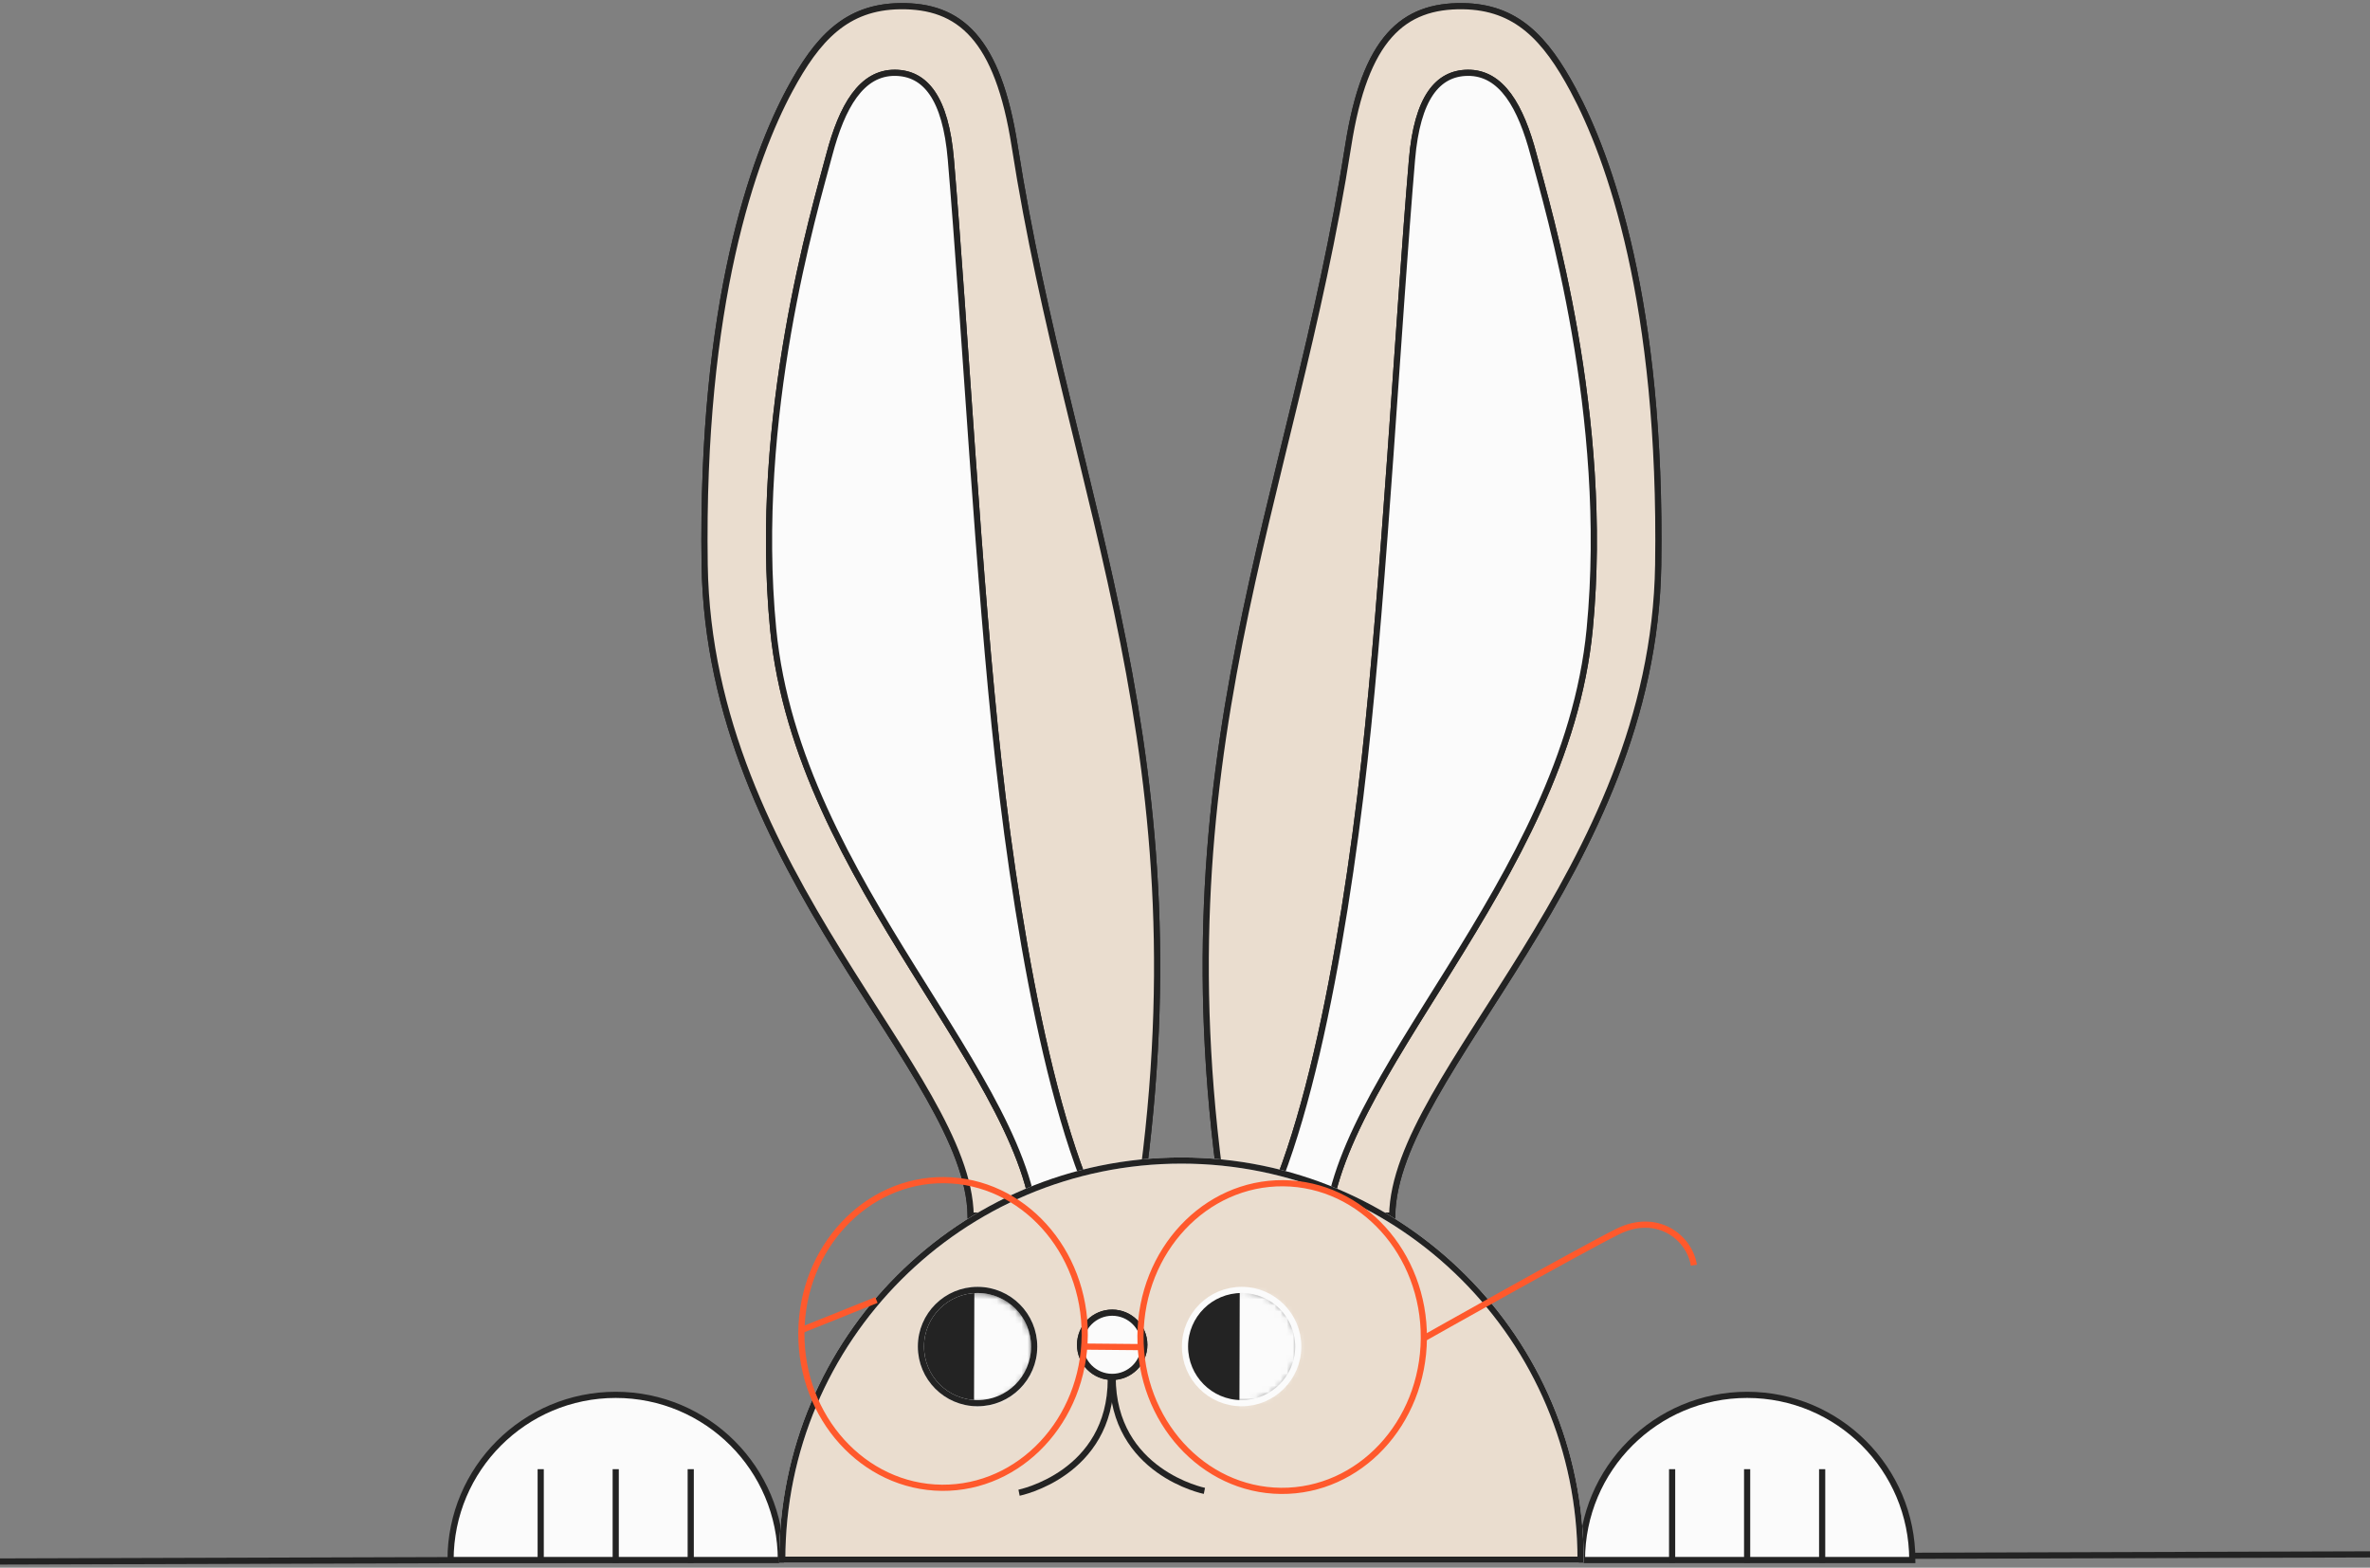 <svg width="384" height="254" viewBox="0 0 384 254" fill="none" xmlns="http://www.w3.org/2000/svg" shape-rendering="geometricPrecision">
<rect x="0" y="0" width="384" height="254" fill="#808080" stroke="none"/>
<line y1="-0.5" x2="384.001" y2="-0.5" transform="matrix(1 -0.003 0 1 0 253.5)" stroke="#232323"/>
<path fill-rule="evenodd" clip-rule="evenodd" d="M184.326 196.565L157.271 196.965C156.929 173.843 114.908 141.363 114.173 91.502C113.547 49.054 122.136 25.409 127.942 14.583C132.436 6.207 137.143 1.13 145.791 1.003C155.485 0.86 161.679 6.18 164.407 23.678C173.453 81.697 195.677 122.55 184.326 196.565Z" fill="#EADDCF"/>
<path d="M184.326 196.565L157.271 196.965C156.929 173.843 114.908 141.363 114.173 91.502C113.547 49.054 122.136 25.409 127.942 14.583C132.436 6.207 137.143 1.13 145.791 1.003C155.485 0.86 161.679 6.18 164.407 23.678C173.453 81.697 195.677 122.55 184.326 196.565" stroke="#232323"/>
<path fill-rule="evenodd" clip-rule="evenodd" d="M184.326 196.565L157.271 196.965C156.929 173.843 114.908 141.363 114.173 91.502C113.547 49.054 122.136 25.409 127.942 14.583C132.436 6.207 137.143 1.13 145.791 1.003C155.485 0.86 161.679 6.18 164.407 23.678C173.453 81.697 195.677 122.55 184.326 196.565Z" fill="#EADDCF" stroke="#232323"/>
<path fill-rule="evenodd" clip-rule="evenodd" d="M167.914 200.426C167.535 174.746 129.244 143.098 125.272 101.931C121.938 67.379 132.021 33.94 134.362 25.079C136.419 17.292 139.536 11.727 145.055 11.795C149.909 11.854 153.215 15.838 154.063 25.832C156.33 52.563 158.558 94.46 161.765 123.273C165.204 154.175 172.025 191.888 182.724 204.26" fill="#232323"/>
<path d="M167.914 200.426C167.535 174.746 129.244 143.098 125.272 101.931C121.938 67.379 132.021 33.94 134.362 25.079C136.419 17.292 139.536 11.727 145.055 11.795C149.909 11.854 153.215 15.838 154.063 25.832C156.33 52.563 158.558 94.46 161.765 123.273C165.204 154.175 172.025 191.888 182.724 204.26" stroke="#232323"/>
<path fill-rule="evenodd" clip-rule="evenodd" d="M167.914 200.426C167.535 174.746 129.244 143.098 125.272 101.931C121.938 67.379 132.021 33.94 134.362 25.079C136.419 17.292 139.536 11.727 145.055 11.795C149.909 11.854 153.215 15.838 154.063 25.832C156.33 52.563 158.558 94.46 161.765 123.273C165.204 154.175 172.025 191.888 182.724 204.26" fill="#FBFBFB"/>
<path d="M167.914 200.426C167.535 174.746 129.244 143.098 125.272 101.931C121.938 67.379 132.021 33.94 134.362 25.079C136.419 17.292 139.536 11.727 145.055 11.795C149.909 11.854 153.215 15.838 154.063 25.832C156.33 52.563 158.558 94.46 161.765 123.273C165.204 154.175 172.025 191.888 182.724 204.26" stroke="#232323"/>
<path fill-rule="evenodd" clip-rule="evenodd" d="M198.517 196.565L225.572 196.965C225.913 173.843 267.934 141.363 268.67 91.502C269.295 49.054 260.707 25.409 254.9 14.583C250.407 6.207 245.7 1.13 237.051 1.003C227.357 0.86 221.163 6.18 218.435 23.678C209.389 81.697 187.165 122.55 198.517 196.565Z" fill="#EDE1D2"/>
<path d="M198.517 196.565L225.572 196.965C225.913 173.843 267.934 141.363 268.67 91.502C269.295 49.054 260.707 25.409 254.9 14.583C250.407 6.207 245.7 1.13 237.051 1.003C227.357 0.86 221.163 6.18 218.435 23.678C209.389 81.697 187.165 122.55 198.517 196.565" stroke="#232323"/>
<path fill-rule="evenodd" clip-rule="evenodd" d="M198.517 196.565L225.572 196.965C225.913 173.843 267.934 141.363 268.67 91.502C269.295 49.054 260.707 25.409 254.9 14.583C250.407 6.207 245.7 1.13 237.051 1.003C227.357 0.86 221.163 6.18 218.435 23.678C209.389 81.697 187.165 122.55 198.517 196.565Z" fill="#EADDCF" stroke="#232323"/>
<path fill-rule="evenodd" clip-rule="evenodd" d="M214.929 200.426C215.308 174.746 253.598 143.098 257.571 101.931C260.905 67.379 250.821 33.94 248.481 25.079C246.424 17.292 243.308 11.727 237.788 11.795C232.934 11.854 229.627 15.838 228.78 25.832C226.512 52.563 224.285 94.46 221.078 123.273C217.639 154.175 210.818 191.888 200.119 204.26" fill="#232323"/>
<path d="M214.929 200.426C215.308 174.746 253.598 143.098 257.571 101.931C260.905 67.379 250.821 33.94 248.481 25.079C246.424 17.292 243.308 11.727 237.788 11.795C232.934 11.854 229.627 15.838 228.78 25.832C226.512 52.563 224.285 94.46 221.078 123.273C217.639 154.175 210.818 191.888 200.119 204.26" stroke="#232323"/>
<path fill-rule="evenodd" clip-rule="evenodd" d="M214.929 200.426C215.308 174.746 253.598 143.098 257.571 101.931C260.905 67.379 250.821 33.94 248.481 25.079C246.424 17.292 243.308 11.727 237.788 11.795C232.934 11.854 229.627 15.838 228.78 25.832C226.512 52.563 224.285 94.46 221.078 123.273C217.639 154.175 210.818 191.888 200.119 204.26" fill="#FBFBFB"/>
<path d="M214.929 200.426C215.308 174.746 253.598 143.098 257.571 101.931C260.905 67.379 250.821 33.94 248.481 25.079C246.424 17.292 243.308 11.727 237.788 11.795C232.934 11.854 229.627 15.838 228.78 25.832C226.512 52.563 224.285 94.46 221.078 123.273C217.639 154.175 210.818 191.888 200.119 204.26" stroke="#232323"/>
<path fill-rule="evenodd" clip-rule="evenodd" d="M73 252.762C73 237.982 84.981 226 99.762 226C114.542 226 126.524 237.982 126.524 252.762H73Z" fill="#FBFBFB" stroke="#232323"/>
<path fill-rule="evenodd" clip-rule="evenodd" d="M87.608 238.043V253.208V238.043Z" fill="#BA9E82"/>
<path d="M87.608 238.043V253.208" stroke="#232323"/>
<path fill-rule="evenodd" clip-rule="evenodd" d="M99.762 238.043V253.208V238.043Z" fill="#BA9E82"/>
<path d="M99.762 238.043V253.208" stroke="#232323"/>
<path fill-rule="evenodd" clip-rule="evenodd" d="M111.916 238.043V253.208V238.043Z" fill="#BA9E82"/>
<path d="M111.916 238.043V253.208" stroke="#232323"/>
<path fill-rule="evenodd" clip-rule="evenodd" d="M256.318 252.762C256.318 237.982 268.3 226 283.08 226C297.86 226 309.842 237.982 309.842 252.762H256.318Z" fill="#FBFBFB" stroke="#232323"/>
<path fill-rule="evenodd" clip-rule="evenodd" d="M270.926 238.043V253.208V238.043Z" fill="#FBFBFB"/>
<path d="M270.926 238.043V253.208" stroke="#232323"/>
<path fill-rule="evenodd" clip-rule="evenodd" d="M283.08 238.043V253.208V238.043Z" fill="#FBFBFB"/>
<path d="M283.08 238.043V253.208" stroke="#232323"/>
<path fill-rule="evenodd" clip-rule="evenodd" d="M295.235 238.043V253.208V238.043Z" fill="#FBFBFB"/>
<path d="M295.235 238.043V253.208" stroke="#232323"/>
<path fill-rule="evenodd" clip-rule="evenodd" d="M126.747 252.709C126.747 216.991 155.703 188.035 191.421 188.035C227.139 188.035 256.095 216.991 256.095 252.709H126.747Z" fill="#EADDCF" stroke="#FBFBFB"/>
<path fill-rule="evenodd" clip-rule="evenodd" d="M126.747 252.709C126.747 216.991 155.703 188.035 191.421 188.035C227.139 188.035 256.095 216.991 256.095 252.709H126.747Z" stroke="#232323"/>
<path fill-rule="evenodd" clip-rule="evenodd" d="M185.407 217.888C185.407 220.762 183.077 223.092 180.203 223.092C177.329 223.092 175 220.762 175 217.888C175 215.014 177.329 212.685 180.203 212.685C183.077 212.685 185.407 215.014 185.407 217.888Z" fill="white"/>
<path d="M185.407 217.888C185.407 220.762 183.077 223.092 180.203 223.092C177.329 223.092 175 220.762 175 217.888C175 215.014 177.329 212.685 180.203 212.685C183.077 212.685 185.407 215.014 185.407 217.888" stroke="#232323"/>
<path d="M165.112 241.856C165.112 241.856 179.98 238.86 179.98 223.42" stroke="#232323"/>
<path d="M195.145 241.559C195.145 241.559 180.277 238.563 180.277 223.123" stroke="#232323"/>
<path fill-rule="evenodd" clip-rule="evenodd" d="M185.407 217.888C185.407 220.762 183.077 223.092 180.203 223.092C177.329 223.092 175 220.762 175 217.888C175 215.014 177.329 212.685 180.203 212.685C183.077 212.685 185.407 215.014 185.407 217.888Z" fill="#FBFBFB" stroke="#232323"/>
<path fill-rule="evenodd" clip-rule="evenodd" d="M210.35 218.2C210.336 223.268 206.216 227.364 201.15 227.35C196.082 227.336 191.986 223.216 192 218.149C192.014 213.082 196.133 208.986 201.201 209C206.268 209.014 210.364 213.133 210.35 218.2Z" fill="#232323" stroke="#FBFBFB"/>
<mask id="mask0" mask-type="alpha" maskUnits="userSpaceOnUse" x="192" y="208" width="19" height="20">
<path fill-rule="evenodd" clip-rule="evenodd" d="M192 218.149C191.986 223.216 196.082 227.336 201.149 227.35C206.217 227.364 210.336 223.268 210.35 218.201C210.364 213.133 206.268 209.014 201.201 209C201.192 209 201.183 209 201.175 209C196.12 209 192.014 213.091 192 218.149Z" fill="white"/>
</mask>
<g mask="url(#mask0)">
<path fill-rule="evenodd" clip-rule="evenodd" d="M216.939 233.981L200.8 233.936L200.887 202.764L217.026 202.809L216.939 233.981Z" fill="#FBFBFB"/>
</g>
<path fill-rule="evenodd" clip-rule="evenodd" d="M167.564 218.2C167.55 223.268 163.43 227.364 158.364 227.35C153.296 227.336 149.2 223.216 149.214 218.149C149.228 213.082 153.347 208.986 158.414 209C163.482 209.014 167.578 213.133 167.564 218.2Z" fill="#232323" stroke="#FBFBFB"/>
<mask id="mask1" mask-type="alpha" maskUnits="userSpaceOnUse" x="145" y="205" width="26" height="26">
<path fill-rule="evenodd" clip-rule="evenodd" d="M166.108 223.071C168.654 218.69 167.166 213.074 162.785 210.529C158.403 207.983 152.788 209.471 150.242 213.852C147.696 218.233 149.184 223.849 153.565 226.394C153.573 226.399 153.58 226.403 153.588 226.408C157.966 228.934 163.566 227.445 166.108 223.071Z" fill="white"/>
</mask>
<g mask="url(#mask1)">
<path fill-rule="evenodd" clip-rule="evenodd" d="M157.881 205L174.02 205.045L173.933 236.218L157.794 236.173L157.881 205Z" fill="#FBFBFB"/>
</g>
<path fill-rule="evenodd" clip-rule="evenodd" d="M167.564 218.2C167.55 223.268 163.43 227.364 158.364 227.35C153.296 227.336 149.2 223.216 149.214 218.149C149.228 213.082 153.347 208.986 158.414 209C163.482 209.014 167.578 213.133 167.564 218.2Z" stroke="#232323"/>
<path d="M152.604 241.056C165.283 241.172 175.647 230.107 175.754 216.343C175.86 202.578 165.669 191.326 152.991 191.21C140.312 191.094 129.948 202.158 129.841 215.923C129.734 229.688 139.926 240.94 152.604 241.056Z" stroke="#FF592C" stroke-miterlimit="10"/>
<path d="M207.549 241.558C220.227 241.674 230.592 230.609 230.699 216.844C230.805 203.08 220.614 191.827 207.935 191.711C195.257 191.596 184.893 202.66 184.786 216.425C184.679 230.19 194.871 241.442 207.549 241.558Z" stroke="#FF592C" stroke-miterlimit="10"/>
<path d="M175.551 218.179L184.96 218.265" stroke="#FF592C" stroke-miterlimit="10"/>
<path d="M230.698 216.844C230.698 216.844 255.647 202.771 262.07 199.561C268.493 196.351 273.73 200.485 274.448 204.986" stroke="#FF592C" stroke-miterlimit="10"/>
<path d="M129.844 215.516L142 210.635" stroke="#FF592C" stroke-miterlimit="10"/>
</svg>

